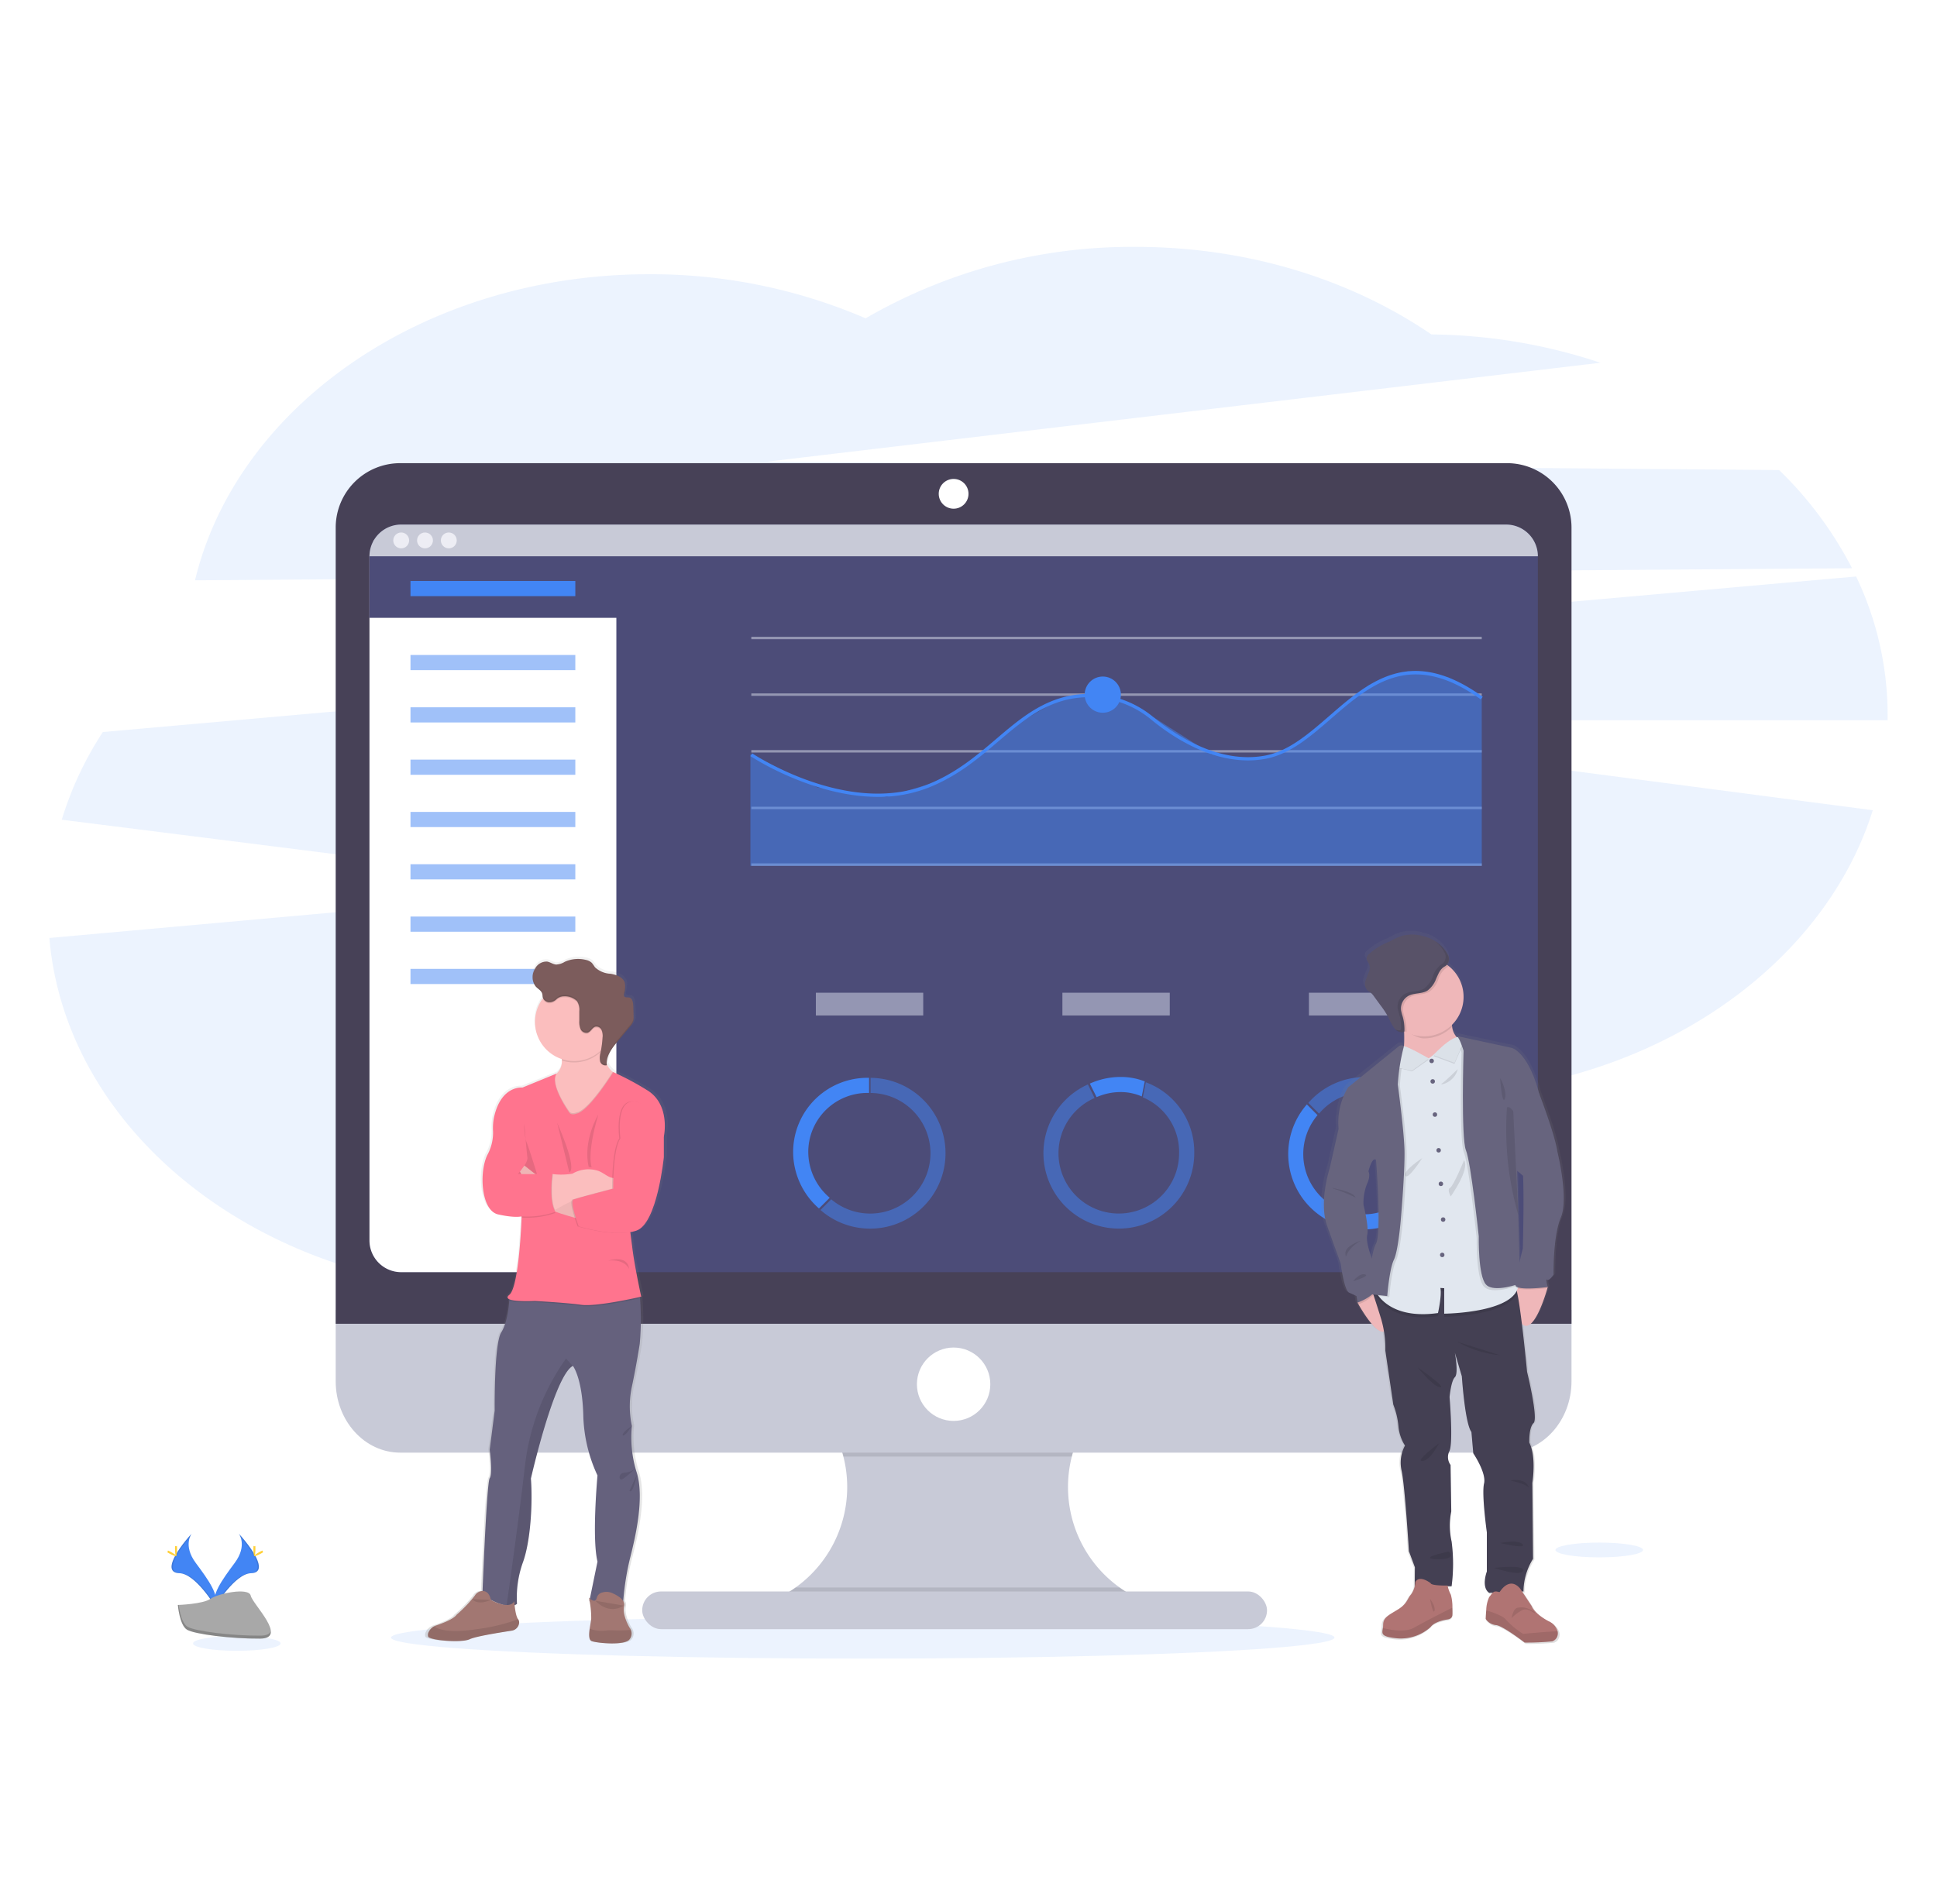 <svg xmlns="http://www.w3.org/2000/svg" xmlns:xlink="http://www.w3.org/1999/xlink" viewBox="0 0 353 347">
  <defs>
    <style>
      .cls-1 {
        clip-path: url(#clip-Artboard_3);
      }

      .cls-10, .cls-2, .cls-9 {
        fill: #4285f4;
      }

      .cls-19, .cls-2, .cls-4 {
        opacity: 0.1;
      }

      .cls-3 {
        fill: #c8cad7;
      }

      .cls-5 {
        fill: #474157;
      }

      .cls-6 {
        fill: #4c4c78;
      }

      .cls-7 {
        fill: #fff;
      }

      .cls-8 {
        fill: #ededf4;
      }

      .cls-10, .cls-11, .cls-20 {
        opacity: 0.5;
      }

      .cls-11, .cls-21 {
        fill: #dce0ed;
      }

      .cls-12 {
        fill: url(#linear-gradient);
      }

      .cls-13 {
        fill: #65617d;
      }

      .cls-14 {
        fill: #a27772;
      }

      .cls-15 {
        fill: #fbbebe;
      }

      .cls-16 {
        fill: #ff748e;
      }

      .cls-17 {
        opacity: 0.05;
      }

      .cls-18 {
        fill: #7c5c5c;
      }

      .cls-22 {
        fill: #ffd037;
      }

      .cls-23 {
        fill: #a8a8a8;
      }

      .cls-24 {
        opacity: 0.2;
      }

      .cls-25 {
        fill: url(#linear-gradient-2);
      }

      .cls-26 {
        fill: url(#linear-gradient-3);
      }

      .cls-27 {
        fill: #efb7b9;
      }

      .cls-28 {
        fill: #444053;
      }

      .cls-29 {
        fill: #b07473;
      }

      .cls-30 {
        fill: #e1e7ef;
      }

      .cls-31 {
        fill: #67647e;
      }

      .cls-32 {
        fill: #585268;
      }

      .cls-33 {
        opacity: 0.03;
      }
    </style>
    <linearGradient id="linear-gradient" x1="0.5" y1="1" x2="0.5" gradientUnits="objectBoundingBox">
      <stop offset="0" stop-color="gray" stop-opacity="0.251"/>
      <stop offset="0.54" stop-color="gray" stop-opacity="0.122"/>
      <stop offset="1" stop-color="gray" stop-opacity="0.102"/>
    </linearGradient>
    <linearGradient id="linear-gradient-2" x1="0.5" y1="1.228" x2="0.5" y2="0.201" xlink:href="#linear-gradient"/>
    <linearGradient id="linear-gradient-3" x1="0.5" y1="1" x2="0.5" y2="0" xlink:href="#linear-gradient"/>
    <clipPath id="clip-Artboard_3">
      <rect width="353" height="347"/>
    </clipPath>
  </defs>
  <g id="Artboard_3" data-name="Artboard – 3" class="cls-1">
    <rect class="cls-7" width="353" height="347"/>
    <g id="Group_164" data-name="Group 164" transform="translate(-857 -3158)">
      <g id="undraw_dashboard_nklg" transform="translate(866 3203)">
        <path id="Path_578" data-name="Path 578" class="cls-2" d="M426.5,74.584a68.545,68.545,0,0,0-13.29-17.9L228.853,55.148,380.641,37.126a100.024,100.024,0,0,0-30.8-5.164C335.232,21.986,316.451,16,295.966,16a96.823,96.823,0,0,0-49.233,13.024,98.87,98.87,0,0,0-39.462-8.037c-40.962,0-75.093,23.984-82.751,55.791Z" transform="translate(-97.981 -16)"/>
        <path id="Path_579" data-name="Path 579" class="cls-2" d="M370,243.845a58.4,58.4,0,0,0-5.745-25.175L44.742,247.024a62.12,62.12,0,0,0-7.486,15.982L136.2,275.475,35,284.564C38.045,320.572,74.557,349,119.159,349c22.451,0,42.85-7.2,57.967-18.953,15.164,11.971,35.759,19.332,58.453,19.332,33.669,0,62.731-16.207,76.264-39.64,27.15-7.287,48.24-25.579,55.459-48.462L242.175,244.874H370Z" transform="translate(-35 -158.586)"/>
        <ellipse id="Ellipse_82" data-name="Ellipse 82" class="cls-2" cx="85.968" cy="3.836" rx="85.968" ry="3.836" transform="translate(62.257 249.667)"/>
        <path id="Path_580" data-name="Path 580" class="cls-3" d="M544.4,750.618v2.318H475.84v-1.883a22.531,22.531,0,0,0,1.551-41.614h66.541a22.531,22.531,0,0,0,.465,41.178Z" transform="translate(-345.148 -503.863)"/>
        <path id="Path_581" data-name="Path 581" class="cls-4" d="M547.618,709.44a22.564,22.564,0,0,0-12.451,14.939H493.531A22.569,22.569,0,0,0,481.08,709.44Z" transform="translate(-348.835 -503.863)"/>
        <path id="Path_582" data-name="Path 582" class="cls-3" d="M211,669.6v13.015c0,7.186,5.259,13.012,11.749,13.012H424.466c6.49,0,11.749-5.826,11.749-13.012V669.6Z" transform="translate(-158.823 -475.834)"/>
        <path id="Path_583" data-name="Path 583" class="cls-4" d="M544.4,842.691v2.318H475.84v-1.883a22.533,22.533,0,0,0,5.286-2.816h59.067A22.637,22.637,0,0,0,544.4,842.691Z" transform="translate(-345.148 -595.935)"/>
        <rect id="Rectangle_110" data-name="Rectangle 110" class="cls-3" width="113.867" height="6.869" rx="3.434" transform="translate(108.036 245.098)"/>
        <path id="Path_584" data-name="Path 584" class="cls-5" d="M436.215,160.731A11.746,11.746,0,0,0,424.466,149H222.758A11.746,11.746,0,0,0,211,160.731V305.869H436.215Z" transform="translate(-158.823 -109.571)"/>
        <path id="Path_585" data-name="Path 585" class="cls-6" d="M444.69,192.524V317.236a5.781,5.781,0,0,1-5.784,5.784H237.544a5.781,5.781,0,0,1-5.784-5.784V192.524a5.784,5.784,0,0,1,5.784-5.784H438.891a5.784,5.784,0,0,1,5.8,5.784Z" transform="translate(-173.428 -136.122)"/>
        <circle id="Ellipse_83" data-name="Ellipse 83" class="cls-7" cx="2.713" cy="2.713" r="2.713" transform="translate(162.075 42.302)"/>
        <circle id="Ellipse_84" data-name="Ellipse 84" class="cls-7" cx="6.688" cy="6.688" r="6.688" transform="translate(158.099 200.635)"/>
        <path id="Path_586" data-name="Path 586" class="cls-7" d="M276.754,196.5V329.886h-39.21a5.781,5.781,0,0,1-5.784-5.784V199.39l.21-.786.563-2.1Z" transform="translate(-173.428 -142.989)"/>
        <path id="Path_587" data-name="Path 587" class="cls-6" d="M246.785,187.65v12.007H196.76V188.436l.21-.786Z" transform="translate(-138.428 -132.034)"/>
        <path id="Path_588" data-name="Path 588" class="cls-3" d="M444.69,192.531H231.76a5.781,5.781,0,0,1,5.784-5.781H438.891a5.781,5.781,0,0,1,5.8,5.781Z" transform="translate(-173.428 -136.129)"/>
        <circle id="Ellipse_85" data-name="Ellipse 85" class="cls-8" cx="1.447" cy="1.447" r="1.447" transform="translate(62.669 52.064)"/>
        <circle id="Ellipse_86" data-name="Ellipse 86" class="cls-8" cx="1.447" cy="1.447" r="1.447" transform="translate(67.006 52.064)"/>
        <circle id="Ellipse_87" data-name="Ellipse 87" class="cls-8" cx="1.447" cy="1.447" r="1.447" transform="translate(71.343 52.064)"/>
        <rect id="Rectangle_111" data-name="Rectangle 111" class="cls-9" width="30.04" height="2.766" transform="translate(65.808 60.902)"/>
        <rect id="Rectangle_112" data-name="Rectangle 112" class="cls-10" width="30.04" height="2.766" transform="translate(65.808 74.391)"/>
        <rect id="Rectangle_113" data-name="Rectangle 113" class="cls-10" width="30.04" height="2.766" transform="translate(65.808 83.928)"/>
        <rect id="Rectangle_114" data-name="Rectangle 114" class="cls-10" width="30.04" height="2.766" transform="translate(65.808 93.465)"/>
        <rect id="Rectangle_115" data-name="Rectangle 115" class="cls-10" width="30.04" height="2.766" transform="translate(65.808 102.999)"/>
        <rect id="Rectangle_116" data-name="Rectangle 116" class="cls-10" width="30.04" height="2.766" transform="translate(65.808 112.536)"/>
        <rect id="Rectangle_117" data-name="Rectangle 117" class="cls-10" width="30.04" height="2.766" transform="translate(65.808 122.073)"/>
        <rect id="Rectangle_118" data-name="Rectangle 118" class="cls-10" width="30.04" height="2.766" transform="translate(65.808 131.608)"/>
        <rect id="Rectangle_119" data-name="Rectangle 119" class="cls-11" width="133.114" height="0.445" transform="translate(127.92 71.073)"/>
        <rect id="Rectangle_120" data-name="Rectangle 120" class="cls-11" width="133.114" height="0.445" transform="translate(127.92 81.399)"/>
        <rect id="Rectangle_121" data-name="Rectangle 121" class="cls-11" width="133.114" height="0.445" transform="translate(127.92 91.728)"/>
        <rect id="Rectangle_122" data-name="Rectangle 122" class="cls-11" width="133.114" height="0.445" transform="translate(127.92 102.053)"/>
        <rect id="Rectangle_123" data-name="Rectangle 123" class="cls-11" width="133.114" height="0.445" transform="translate(127.92 112.379)"/>
        <path id="Path_589" data-name="Path 589" class="cls-10" d="M564.22,296.474H430.94V276.166l12.223,6.024,12.65,1.714,11.1-3.347L480.3,270.172l6.736-3.89,4.924-.949,4.711.252,7.75,3.827,10.53,6.709,8.265,1.064,6.555-2.259,13.889-11.378,7.091-2.529,7.42,1.147,6.045,3.489Z" transform="translate(-303.183 -183.653)"/>
        <path id="Path_590" data-name="Path 590" class="cls-9" d="M489.171,299.706c-12,0-23.094-7.34-23.231-7.435l.329-.492c.172.116,17.242,11.411,31.748,5.751,5.295-2.06,9.054-5.271,12.706-8.372,3.8-3.24,7.4-6.3,12.291-7.631a18.388,18.388,0,0,1,16.418,3.688c3.984,3.276,11.924,8.538,20.31,6.964,4.275-.8,7.88-3.925,11.7-7.231,7.3-6.344,14.882-12.893,27.953-3.489l-.347.48c-12.7-9.128-20.088-2.73-27.227,3.457-3.878,3.362-7.542,6.522-11.974,7.367-8.627,1.616-16.732-3.747-20.8-7.088a17.8,17.8,0,0,0-15.884-3.572c-4.77,1.293-8.3,4.311-12.063,7.506-3.679,3.134-7.486,6.377-12.866,8.476A24.869,24.869,0,0,1,489.171,299.706Z" transform="translate(-338.183 -199.449)"/>
        <circle id="Ellipse_88" data-name="Ellipse 88" class="cls-9" cx="3.3" cy="3.3" r="3.3" transform="translate(188.673 78.322)"/>
        <path id="Path_591" data-name="Path 591" class="cls-12" d="M306.752,476.352a52.371,52.371,0,0,0-6.226-3.243l-.092-.065a3.753,3.753,0,0,1-1.138-1.438v-.267a6.813,6.813,0,0,1,1.977-3.715q1.186-1.4,2.372-2.79a2.724,2.724,0,0,0,.611-.99,2.226,2.226,0,0,0,.065-.593v-.243c0-.694-.033-1.387-.056-2.075-.024-.608-.178-1.37-.786-1.482-.314-.065-.729.047-.889-.222a.5.5,0,0,1-.042-.359v.027a.171.171,0,0,1,0-.033,8.2,8.2,0,0,0,.225-1.426,2.045,2.045,0,0,0-.1-.72c-.353-1.005-1.559-1.417-2.627-1.607a4.617,4.617,0,0,1-2.935-1.186,9.7,9.7,0,0,0-.593-.8,2.336,2.336,0,0,0-1.094-.54,6.143,6.143,0,0,0-3.967.347,3.572,3.572,0,0,1-1.6.507c-.566-.033-1.091-.445-1.672-.543a2.388,2.388,0,0,0-2.3,1.346,3.262,3.262,0,0,0-.424,1.586v.092h0a2.33,2.33,0,0,0,.611,1.619c.4.421,1,.709,1.186,1.26.068.225.053.468.113.694a.319.319,0,0,0,.027.086l-.033.039a7.047,7.047,0,0,0-1.482,4.334,7.192,7.192,0,0,0,5.04,6.819v.214a3.065,3.065,0,0,1-.978,2.386l-6.4,2.567s-3.854-.457-5.241,5.173a9.536,9.536,0,0,0-.237,2.855,8.383,8.383,0,0,1-1.055,4.278c-1.58,3.1-1.221,10.2,2.01,10.9,3.051.664,4.245.388,4.37.356v.124c-.05,1.334-.534,12.825-2.292,14.23-.489.382-.4.643,0,.818v.208c-.053.842-.326,4.041-1.5,5.864-1.352,2.1-1.2,14.257-1.2,14.257l-.931,7.171s.572,4.429,0,5.2c-.513.691-1.186,17.079-1.34,20.631h-.059a1.729,1.729,0,0,0-1.382.842,24.448,24.448,0,0,1-3.4,3.489c-.572.815-2.695,1.6-3.815,1.963a2.454,2.454,0,0,0-.433.187,2.277,2.277,0,0,0-.964,1.014,1.085,1.085,0,0,0-.1.845c.3.7,6.246,1.186,7.752.492,1.186-.551,5.882-1.281,7.832-1.565a1.607,1.607,0,0,0,1.393-1.393.92.92,0,0,0-.178-.7h0a6.3,6.3,0,0,1-.652-2.549,1.737,1.737,0,0,0,.439-.261,18.7,18.7,0,0,1,1.076-7.524c1.435-3.795,1.868-10.827,1.509-15.4,0,0,4.379-18.846,7.827-20.6h0c.053.065,1.725,2.212,1.939,8.858a26.863,26.863,0,0,0,2.653,11.18s-1.076,11.461,0,15.751l-1.414,6.756a2.218,2.218,0,0,1-.169-.154s.041.19.1.489l-.03.142.059.015a13.071,13.071,0,0,1,.3,3.184c-.056.495-.193,1.168-.3,1.832-.148,1.041-.19,2.052.359,2.271.889.362,6.175.857,7.073-.3a1.663,1.663,0,0,0,.261-1.737,1.782,1.782,0,0,0-.261-.442s-1.4-2.292-1.005-3.907a1.186,1.186,0,0,0-.169-.925,47.751,47.751,0,0,1,1.23-7.586c.889-3.383,2.793-10.8,1.4-15.68h0c-.053-.19-.113-.38-.178-.563a21.049,21.049,0,0,1-.791-8.227,16.722,16.722,0,0,1,0-7.171c.854-3.934,1.456-7.788,1.456-7.788a49.4,49.4,0,0,0,.059-8.393l-.027-.2.225-.05s-1.218-5.413-1.651-8.858c-.1-.815-.234-1.844-.379-2.944a7.777,7.777,0,0,0,1.171-.3c3.878-1.337,5.1-13.433,5.1-13.433v-3.836S311.276,478.964,306.752,476.352Zm-28.884,93.385-.19-.1h0Z" transform="translate(-197.471 -323.026)"/>
        <path id="Path_592" data-name="Path 592" class="cls-13" d="M329.21,687.037c1.681,4.835-.3,12.683-1.186,16.187a49.122,49.122,0,0,0-1.186,7.708,16.306,16.306,0,0,1-6.166-.142l1.482-7.216c-1.049-4.275,0-15.7,0-15.7a27.434,27.434,0,0,1-2.591-11.144c-.207-6.62-1.838-8.76-1.891-8.829h0c-3.389,1.761-7.652,20.536-7.652,20.536.35,4.554-.071,11.562-1.482,15.348a18.988,18.988,0,0,0-1.052,7.5,2.313,2.313,0,0,1-1.906.365,13.061,13.061,0,0,1-4.4-2.049s.771-20.456,1.331-21.232,0-5.185,0-5.185l.91-7.148s-.139-12.122,1.186-14.23c1.15-1.817,1.414-5.007,1.467-5.843v-.208l2.028-2.428s19.623-1.482,21.093,0a4.14,4.14,0,0,1,.717,2.217,50.423,50.423,0,0,1-.059,8.363s-.593,3.854-1.429,7.776a17.019,17.019,0,0,0,0,7.148,21.347,21.347,0,0,0,.786,8.206Z" transform="translate(-222.268 -463.921)"/>
        <path id="Path_593" data-name="Path 593" class="cls-14" d="M374.051,851.666c-.875,1.156-6.024.667-6.9.3-.537-.222-.5-1.227-.35-2.265.092-.661.225-1.334.279-1.823a16.7,16.7,0,0,0-.418-3.821s1.156,1.227,1.435,0a1.334,1.334,0,0,1,1-.949,2.62,2.62,0,0,1,1.82.113c.91.394,2.428,1.236,2.155,2.372-.385,1.61.981,3.893.981,3.893a1.754,1.754,0,0,1,.255.442A1.681,1.681,0,0,1,374.051,851.666Z" transform="translate(-268.336 -597.821)"/>
        <path id="Path_594" data-name="Path 594" class="cls-4" d="M374.157,867.579c-.875,1.156-6.024.667-6.9.3-.537-.222-.5-1.227-.35-2.265a5.94,5.94,0,0,0,3.059.329,8.542,8.542,0,0,1,1.1-.036,25.217,25.217,0,0,0,3.344-.065A1.681,1.681,0,0,1,374.157,867.579Z" transform="translate(-268.442 -613.734)"/>
        <path id="Path_595" data-name="Path 595" class="cls-4" d="M320.461,721.4c.35,4.554-.071,11.562-1.482,15.348a18.989,18.989,0,0,0-1.052,7.5,2.313,2.313,0,0,1-1.906.365c.424-2.965,2.223-15.692,3.38-25.751a42.106,42.106,0,0,1,7.462-19.341l1.227,1.349C324.724,702.627,320.461,721.4,320.461,721.4Z" transform="translate(-232.709 -496.883)"/>
        <path id="Path_596" data-name="Path 596" class="cls-15" d="M350.608,504.948l-.857,4.2-4.189,7.044-5.167-2.209s-7.026-7.358-2.612-8.408a3.892,3.892,0,0,0,1.467-.652,3.041,3.041,0,0,0,1.144-2.535,7.793,7.793,0,0,0-.717-3.015l9.039-2.837a14.385,14.385,0,0,0-.649,3.661c-.068,2.461.845,3.676,1.595,4.254A2.685,2.685,0,0,0,350.608,504.948Z" transform="translate(-246.995 -354.079)"/>
        <path id="Path_597" data-name="Path 597" class="cls-4" d="M356.669,496.54a14.388,14.388,0,0,0-.649,3.661,7.145,7.145,0,0,1-7.672,2.191,7.794,7.794,0,0,0-.717-3.015Z" transform="translate(-254.948 -354.079)"/>
        <path id="Path_598" data-name="Path 598" class="cls-15" d="M347.685,475.678a7.13,7.13,0,1,1-2.088-5.059A7.148,7.148,0,0,1,347.685,475.678Z" transform="translate(-244.929 -334.373)"/>
        <path id="Path_599" data-name="Path 599" class="cls-4" d="M350.608,523.732l-.857,4.2-4.189,7.044-5.167-2.209s-7.026-7.358-2.612-8.408a3.9,3.9,0,0,0,1.467-.652c-.8,2.191,2.493,6.747,2.493,6.747.382.563,1.263.21,1.263.21,2.117-.32,6.021-6.415,6.656-7.429A2.688,2.688,0,0,0,350.608,523.732Z" transform="translate(-246.995 -372.864)"/>
        <path id="Path_600" data-name="Path 600" class="cls-4" d="M341.557,655.592c-1.245.3-8.129,1.805-10.738,1.426-2.873-.421-8.461-.7-8.461-.7s-3.558.19-4.649-.3v-.207l2.028-2.428s19.623-1.482,21.093,0A3.919,3.919,0,0,1,341.557,655.592Z" transform="translate(-233.898 -463.963)"/>
        <path id="Path_601" data-name="Path 601" class="cls-16" d="M317.073,530.8s-3.7-5.12-2.3-7.115l-6.246,2.561s-3.759-.457-5.114,5.153a9.781,9.781,0,0,0-.234,2.849,8.476,8.476,0,0,1-1.029,4.26c-1.542,3.083-1.186,10.163,1.963,10.862s4.275.35,4.275.35-.421,12.825-2.241,14.3,4.646,1.121,4.646,1.121,5.585.3,8.458.7,10.93-1.482,10.93-1.482-1.186-5.4-1.613-8.828-1.4-10.744-1.4-10.744l7.148-9.682s1.26-5.852-3.154-8.443a50.636,50.636,0,0,0-6.078-3.231s-4.447,7.225-6.747,7.575C318.333,531.011,317.455,531.366,317.073,530.8Z" transform="translate(-222.324 -372.997)"/>
        <path id="Path_602" data-name="Path 602" class="cls-4" d="M324.119,555.16a10.5,10.5,0,0,0,.353,3.223c.421.91,1.96,5.956,1.96,5.956h-3.5s1.891-2.031,1.752-3.012S324.119,555.16,324.119,555.16Z" transform="translate(-237.57 -395.321)"/>
        <path id="Path_603" data-name="Path 603" class="cls-15" d="M335.428,590.692s-7.738-1.891-8.458-3.5-2.71-5.221-2.71-5.221l.815-1.1,3.765,2.965s4.485,3.558,6.587,3.925S335.428,590.692,335.428,590.692Z" transform="translate(-238.506 -413.409)"/>
        <path id="Path_604" data-name="Path 604" class="cls-17" d="M335.428,590.692s-7.738-1.891-8.458-3.5-2.71-5.221-2.71-5.221l.815-1.1,3.765,2.965s4.485,3.558,6.587,3.925S335.428,590.692,335.428,590.692Z" transform="translate(-238.506 -413.409)"/>
        <path id="Path_605" data-name="Path 605" class="cls-15" d="M351.321,583.185v4.2h-.676a19.636,19.636,0,0,0-9.528,2.466l-1.263.7-.341.19-2.173-4.892,2.034-1.823h.1a12.255,12.255,0,0,0,3.558-.08,5.774,5.774,0,0,1,4.488-.575c1.257.32,2.327,1.728,3.557,1.29Z" transform="translate(-247.708 -415.006)"/>
        <path id="Path_606" data-name="Path 606" class="cls-4" d="M371.1,546.207l1.4,1.577V551.6s-1.186,12.054-4.975,13.385-10.539-.771-10.539-.771-1.746-4.625-.931-4.906,7.216-1.968,7.216-1.968-.092-7.071,1.31-9.173c0,0-.91-6.587,2.241-6.727S371.1,546.207,371.1,546.207Z" transform="translate(-260.723 -385.668)"/>
        <path id="Path_607" data-name="Path 607" class="cls-16" d="M371.788,546.207l1.4,1.577V551.6s-1.186,12.054-4.978,13.385-10.536-.771-10.536-.771-1.746-4.625-.931-4.906,7.213-1.968,7.213-1.968-.089-7.071,1.313-9.173c0,0-.913-6.587,2.241-6.727S371.788,546.207,371.788,546.207Z" transform="translate(-261.208 -385.668)"/>
        <path id="Path_608" data-name="Path 608" class="cls-4" d="M349.2,478.688a2.761,2.761,0,0,0-.16-1.364,1.046,1.046,0,0,0-1.109-.64c-.593.139-.86.919-1.447,1.106a1.148,1.148,0,0,1-1.275-.655,3.349,3.349,0,0,1-.243-1.524v-1.758a2.9,2.9,0,0,0-.415-1.826,3.241,3.241,0,0,0-2.4-.869,2.037,2.037,0,0,0-1.373.551,1.778,1.778,0,0,1-1.444.516,1.248,1.248,0,0,1-1.005-.872.07.07,0,0,1,0-.024,7.148,7.148,0,1,1,10.631,9.487A19.818,19.818,0,0,0,349.2,478.688Z" transform="translate(-248.402 -334.347)"/>
        <path id="Path_609" data-name="Path 609" class="cls-18" d="M334.927,461.693a1.257,1.257,0,0,1-1.008-.872c-.056-.225-.042-.468-.11-.691-.163-.551-.75-.839-1.144-1.257a2.818,2.818,0,0,1-.181-3.223,2.328,2.328,0,0,1,2.244-1.34c.566.1,1.055.5,1.63.539a3.308,3.308,0,0,0,1.562-.5,5.881,5.881,0,0,1,3.872-.344,2.239,2.239,0,0,1,1.067.537,9.029,9.029,0,0,1,.569.8,4.447,4.447,0,0,0,2.864,1.186c1.041.19,2.22.593,2.561,1.6a4.208,4.208,0,0,1-.121,2.075.592.592,0,0,0,.027.43c.163.27.569.157.889.219.593.125.741.889.762,1.482q.042,1.032.056,2.075a2.67,2.67,0,0,1-.059.768,2.721,2.721,0,0,1-.593.963l-2.315,2.781c-1.026,1.233-2.114,2.668-1.909,4.26a.988.988,0,0,1-1.221-.712,3.141,3.141,0,0,1,.077-1.577,19.378,19.378,0,0,0,.365-2.736,2.769,2.769,0,0,0-.16-1.367,1.049,1.049,0,0,0-1.112-.64c-.593.139-.857.919-1.444,1.106a1.145,1.145,0,0,1-1.275-.655,3.389,3.389,0,0,1-.243-1.524V463.32a2.9,2.9,0,0,0-.415-1.826,3.237,3.237,0,0,0-2.4-.869,2.037,2.037,0,0,0-1.373.551A1.779,1.779,0,0,1,334.927,461.693Z" transform="translate(-244 -324.025)"/>
        <path id="Path_610" data-name="Path 610" class="cls-4" d="M347.15,554.57l2.2,9.012S351.075,563.574,347.15,554.57Z" transform="translate(-254.61 -394.906)"/>
        <path id="Path_611" data-name="Path 611" class="cls-4" d="M367.674,549.48s-2.876,4.708-1.752,9.573l.534.038S365.5,556.838,367.674,549.48Z" transform="translate(-267.634 -391.324)"/>
        <path id="Path_612" data-name="Path 612" class="cls-4" d="M378.59,638.716s3.528-1.168,3.786,1.542C382.376,640.257,381.709,638.4,378.59,638.716Z" transform="translate(-276.729 -453.929)"/>
        <path id="Path_613" data-name="Path 613" class="cls-4" d="M329.9,586.83s-.7,4.907.56,6.869a15.4,15.4,0,0,1-6.166.839l-.421-7.708Z" transform="translate(-238.232 -417.602)"/>
        <path id="Path_614" data-name="Path 614" class="cls-4" d="M339.854,592.645l-.341.19-2.173-4.892,2.034-1.823h.1C339.445,586.357,338.879,590.57,339.854,592.645Z" transform="translate(-247.708 -417.102)"/>
        <path id="Path_615" data-name="Path 615" class="cls-16" d="M325.078,586.12s-.7,4.906.56,6.869a15.4,15.4,0,0,1-6.166.839l-2.452-7.708Z" transform="translate(-233.412 -417.102)"/>
        <path id="Path_616" data-name="Path 616" class="cls-14" d="M284.324,848.319a1.583,1.583,0,0,1-1.361,1.387c-1.9.3-6.487,1.008-7.643,1.559-1.482.7-7.287.211-7.569-.489a1.112,1.112,0,0,1,.1-.845,2.309,2.309,0,0,1,1.361-1.186c1.1-.368,3.166-1.141,3.724-1.954a23.836,23.836,0,0,0,3.314-3.478,1.678,1.678,0,0,1,1.349-.839c.614-.03,1.3.282,1.577,1.625,0,0,3.362,1.918,4.272.237,0,0,.139,2.582.7,3.291h0A.928.928,0,0,1,284.324,848.319Z" transform="translate(-198.721 -597.457)"/>
        <path id="Path_617" data-name="Path 617" class="cls-4" d="M284.324,860.53a1.583,1.583,0,0,1-1.361,1.387c-1.9.3-6.487,1.008-7.643,1.559-1.482.7-7.287.211-7.569-.489a1.112,1.112,0,0,1,.1-.845,2.245,2.245,0,0,1,.94-1.008c.949.628,3.054,1.245,7.684.522a33.982,33.982,0,0,0,7.669-1.826h0A.928.928,0,0,1,284.324,860.53Z" transform="translate(-198.721 -609.668)"/>
        <g id="Group_42" data-name="Group 42" class="cls-19" transform="translate(88.066 133.117)">
          <path id="Path_618" data-name="Path 618" d="M388.2,471.815a.15.15,0,0,0,0-.036,6.4,6.4,0,0,0,.216-1.589,10.084,10.084,0,0,1-.216,1.275A.777.777,0,0,0,388.2,471.815Z" transform="translate(-371.545 -468.657)"/>
          <path id="Path_619" data-name="Path 619" d="M344.63,474.735a2.074,2.074,0,0,1,.172.8,2.4,2.4,0,0,0-.172-1.115,1.052,1.052,0,0,0-1.112-.643c-.593.139-.857.922-1.444,1.109a1.15,1.15,0,0,1-1.275-.658,3.311,3.311,0,0,1-.243-1.524v-1.755a2.9,2.9,0,0,0-.415-1.826,3.246,3.246,0,0,0-2.4-.872,2.025,2.025,0,0,0-1.37.554,1.779,1.779,0,0,1-1.444.513,1.242,1.242,0,0,1-1.008-.872c-.059-.225-.042-.465-.11-.691-.163-.551-.75-.836-1.144-1.254a2.306,2.306,0,0,1-.593-1.482,2.4,2.4,0,0,0,.593,1.8c.394.418.981.706,1.144,1.257.068.222.05.465.11.691a1.254,1.254,0,0,0,1.008.872,1.779,1.779,0,0,0,1.444-.516,2.054,2.054,0,0,1,1.367-.548,3.234,3.234,0,0,1,2.4.872,2.91,2.91,0,0,1,.415,1.826v1.755a3.319,3.319,0,0,0,.243,1.527,1.149,1.149,0,0,0,1.275.655c.593-.187.845-.966,1.444-1.109a1.059,1.059,0,0,1,1.115.637Z" transform="translate(-332.06 -465.02)"/>
          <path id="Path_620" data-name="Path 620" d="M382.4,490.2a2.756,2.756,0,0,1-.593.966q-1.162,1.387-2.315,2.778c-.972,1.171-2,2.526-1.93,4.02a6.848,6.848,0,0,1,1.93-3.7l2.315-2.781a2.743,2.743,0,0,0,.593-.964,2.667,2.667,0,0,0,.059-.771A1.917,1.917,0,0,1,382.4,490.2Z" transform="translate(-364.069 -482.419)"/>
          <path id="Path_621" data-name="Path 621" d="M373.326,515a1.658,1.658,0,0,1-.071-.377,1.88,1.88,0,0,0,.071.691.987.987,0,0,0,1.221.712c0-.1-.021-.208-.024-.3A1,1,0,0,1,373.326,515Z" transform="translate(-361.037 -499.916)"/>
        </g>
        <path id="Path_622" data-name="Path 622" class="cls-4" d="M295,847.42s.732,1.287,3.389.151" transform="translate(-217.92 -600.937)"/>
        <path id="Path_623" data-name="Path 623" class="cls-4" d="M370.65,848.46s2.292,2.695,5.176.889" transform="translate(-271.143 -601.669)"/>
        <path id="Path_624" data-name="Path 624" class="cls-4" d="M389.157,740.94s-1.619,1.011-1.672,1.589.836-.421.836-.421Z" transform="translate(-282.985 -526.024)"/>
        <path id="Path_625" data-name="Path 625" class="cls-4" d="M388.39,767.08a3.359,3.359,0,0,1-1.992.777c-1.21.054-1.109,1.631-.317,1.156A19.893,19.893,0,0,0,388.39,767.08Z" transform="translate(-281.581 -544.415)"/>
        <path id="Path_626" data-name="Path 626" class="cls-4" d="M392.978,770.49s-.777,3.812-1.408,3.077" transform="translate(-285.861 -546.814)"/>
        <g id="Group_43" data-name="Group 43" class="cls-20" transform="translate(139.683 135.957)">
          <rect id="Rectangle_124" data-name="Rectangle 124" class="cls-21" width="19.566" height="4.15"/>
          <rect id="Rectangle_125" data-name="Rectangle 125" class="cls-21" width="19.566" height="4.15" transform="translate(44.929)"/>
          <rect id="Rectangle_126" data-name="Rectangle 126" class="cls-21" width="19.566" height="4.15" transform="translate(89.857)"/>
        </g>
        <ellipse id="Ellipse_89" data-name="Ellipse 89" class="cls-2" cx="7.984" cy="1.349" rx="7.984" ry="1.349" transform="translate(274.463 236.187)"/>
        <ellipse id="Ellipse_90" data-name="Ellipse 90" class="cls-2" cx="7.984" cy="1.349" rx="7.984" ry="1.349" transform="translate(26.174 253.219)"/>
        <path id="Path_628" data-name="Path 628" class="cls-9" d="M140.81,807.19s1.631,2.132-.75,5.336-4.343,5.929-3.558,7.936c0,0,3.593-5.974,6.522-6.057S144.027,810.783,140.81,807.19Z" transform="translate(-106.287 -572.634)"/>
        <path id="Path_629" data-name="Path 629" class="cls-4" d="M141.038,807.19a2.67,2.67,0,0,1,.335.67c2.852,3.35,4.37,6.478,1.628,6.555-2.553.074-5.615,4.64-6.35,5.793a2.73,2.73,0,0,0,.086.264s3.593-5.974,6.522-6.057S144.254,810.783,141.038,807.19Z" transform="translate(-106.515 -572.634)"/>
        <path id="Path_630" data-name="Path 630" class="cls-22" d="M160.774,815.2c0,.75-.083,1.358-.187,1.358s-.187-.593-.187-1.358.1-.4.208-.4S160.774,814.448,160.774,815.2Z" transform="translate(-123.224 -577.926)"/>
        <path id="Path_631" data-name="Path 631" class="cls-22" d="M162.123,818.147c-.658.359-1.233.575-1.281.483s.442-.457,1.1-.815.4-.1.448,0S162.781,817.788,162.123,818.147Z" transform="translate(-123.533 -579.979)"/>
        <path id="Path_632" data-name="Path 632" class="cls-9" d="M113.755,807.19s-1.631,2.132.75,5.336,4.343,5.929,3.558,7.936c0,0-3.59-5.974-6.522-6.057S110.538,810.783,113.755,807.19Z" transform="translate(-87.832 -572.634)"/>
        <path id="Path_633" data-name="Path 633" class="cls-4" d="M113.739,807.19a2.67,2.67,0,0,0-.335.67c-2.852,3.35-4.37,6.478-1.628,6.555,2.553.074,5.615,4.64,6.35,5.793a2.128,2.128,0,0,1-.089.264s-3.59-5.974-6.522-6.057S110.523,810.783,113.739,807.19Z" transform="translate(-87.817 -572.634)"/>
        <path id="Path_634" data-name="Path 634" class="cls-22" d="M112.22,815.2c0,.75.086,1.358.19,1.358s.187-.593.187-1.358-.1-.4-.208-.4S112.22,814.448,112.22,815.2Z" transform="translate(-89.327 -577.926)"/>
        <path id="Path_635" data-name="Path 635" class="cls-22" d="M107.768,818.147c.658.359,1.23.575,1.281.483s-.442-.457-1.1-.815-.4-.1-.451,0S107.11,817.788,107.768,818.147Z" transform="translate(-85.913 -579.979)"/>
        <path id="Path_636" data-name="Path 636" class="cls-23" d="M114,845.208s4.554-.142,5.929-1.117,7.005-2.146,7.346-.578,6.842,7.794,1.7,7.836-11.944-.8-13.314-1.633S114,845.208,114,845.208Z" transform="translate(-90.58 -597.649)"/>
        <path id="Path_637" data-name="Path 637" class="cls-24" d="M129.036,856.63c-5.141.042-11.947-.8-13.317-1.634-1.041-.637-1.459-2.917-1.595-3.967h-.154s.3,3.67,1.66,4.506,8.173,1.675,13.314,1.633c1.482,0,2-.54,1.968-1.322C130.705,856.328,130.139,856.621,129.036,856.63Z" transform="translate(-90.559 -603.477)"/>
        <path id="Path_638" data-name="Path 638" class="cls-9" d="M494.957,540.4a10.771,10.771,0,0,1,10.993-10.714h.086V526.93h-.086A13.53,13.53,0,0,0,492.2,540.4a13.715,13.715,0,0,0,4.712,10.348l1.953-1.955A10.969,10.969,0,0,1,494.957,540.4Z" transform="translate(-356.658 -375.46)"/>
        <path id="Path_639" data-name="Path 639" class="cls-10" d="M518.131,526.94V529.7a10.99,10.99,0,1,1-7.171,19.38L509,551.03a13.744,13.744,0,1,0,9.125-24.09Z" transform="translate(-368.478 -375.467)"/>
        <path id="Path_640" data-name="Path 640" class="cls-10" d="M819.246,529.217a10.771,10.771,0,0,1,10.714,10.993v.086h2.757v-.086a13.532,13.532,0,0,0-13.471-13.75,13.708,13.708,0,0,0-10.346,4.711l1.954,1.954a10.969,10.969,0,0,1,8.393-3.907Z" transform="translate(-579.469 -375.129)"/>
        <path id="Path_641" data-name="Path 641" class="cls-9" d="M824.019,552.405h-2.757a10.99,10.99,0,1,1-19.38-7.171l-1.945-1.954a13.744,13.744,0,1,0,24.09,9.125Z" transform="translate(-570.774 -386.963)"/>
        <path id="Path_642" data-name="Path 642" class="cls-10" d="M664.728,529.66l-.548,2.745a10.762,10.762,0,0,1,6.614,10.192,10.99,10.99,0,1,1-15.4-10.065l-1.221-2.476a13.744,13.744,0,1,0,19.385,12.54A13.523,13.523,0,0,0,664.728,529.66Z" transform="translate(-464.914 -377.38)"/>
        <path id="Path_643" data-name="Path 643" class="cls-9" d="M680.222,529.147a9.6,9.6,0,0,1,3.827.795l.548-2.742a12.123,12.123,0,0,0-4.376-.809,13.686,13.686,0,0,0-5.633,1.213l1.234,2.469A10.875,10.875,0,0,1,680.222,529.147Z" transform="translate(-484.976 -375.08)"/>
      </g>
      <g id="Group_123" data-name="Group 123" transform="translate(1097.791 3327.657)">
        <g id="Group_122" data-name="Group 122" class="cls-19" transform="translate(10.018 14.811)">
          <path id="Path_92" data-name="Path 92" class="cls-25" d="M171.13,318.988l.159.035A.216.216,0,0,0,171.13,318.988Z" transform="translate(-171.13 -318.985)"/>
        </g>
        <path id="Path_2075" data-name="Path 2075" class="cls-26" d="M167.975,290.069c-.476-3.2-3.38-10.655-3.38-10.655h0c-.052-.215-.108-.444-.172-.663-2.062-7.085-4.914-7.712-4.914-7.712l-10.217-2.178a.763.763,0,0,1,.215.2l-.162.026a4,4,0,0,1-.9-1.939c-.019-.105-.037-.215-.05-.327a7.184,7.184,0,0,0-.586-10.805c-.106-.084-.215-.164-.327-.243a1.63,1.63,0,0,0,.138-1.939,6.739,6.739,0,0,0-4.356-3.246,7.378,7.378,0,0,0-4.226-.09,15.468,15.468,0,0,0-2.212,1.025,12.641,12.641,0,0,0-3.878,2.329,1.139,1.139,0,0,0-.388.935,2.525,2.525,0,0,0,.386.681,2.072,2.072,0,0,1,.019,1.7c-.2.554-.493,1.077-.633,1.637a1.708,1.708,0,0,0,.342,1.641,7.405,7.405,0,0,0,.646.452,3.291,3.291,0,0,1,.61.683l1.211,1.635a16.712,16.712,0,0,1,1.508,2.3,10.978,10.978,0,0,0,.937,1.758,2.759,2.759,0,0,0,.4.431c-.039-.015-.08-.028-.119-.045a1.833,1.833,0,0,0,1.353.519h.06a.369.369,0,0,0,.248-.1v.216c.022.786.019,1.622-.037,2.406l-.095-.047a.821.821,0,0,0-.881.093l-9.412,7.54a12.405,12.405,0,0,0-1.76,7.626l-1.648,7.242s-2.062,6.146-.476,10.534,2.505,6.893,2.505,6.893.633,4.985,1.585,5.386,1.364.629,1.364.629l.19,1.191h0s.062.114.174.312c.694,1.2,3.259,5.457,4.752,5a19.352,19.352,0,0,1,.243,3.492l1.473,9.909a14.612,14.612,0,0,1,.967,4.106,7.8,7.8,0,0,0,1.2,3.419,6.536,6.536,0,0,0-.633,4.608c.6,2.635,1.364,14.8,1.364,14.8l1.109,2.947-.032,3.447a3.3,3.3,0,0,1-.681,1.529c-.715.776-.668,1.672-2.37,2.729s-2.8,1.456-2.8,2.867a3.728,3.728,0,0,1-.052.582c-.159,1.032-.467,1.588,2.693,1.889a8.321,8.321,0,0,0,6.183-2.07s.545-.989,3.115-1.387c0,0,.877-.047.926-.825.017-.267.013-.78-.011-1.344a8.294,8.294,0,0,0-.28-2.393,5.234,5.234,0,0,1-.575-1.551h.715a31.012,31.012,0,0,0,0-8.216,13.178,13.178,0,0,1-.062-5.517l-.127-8.526a2.329,2.329,0,0,1-.194-2.57c.7-1.659,0-9.875,0-9.875s.256-2.947.984-3.636.037-4.319,0-4.509l1.292,4.351s.571,8.653,1.777,10.222l.349,3.916s2.473,3.606,2,5.551.508,8.966.508,8.966v7.18s-1.112,2.884.444,3.918l.67-.026c-.228.215-.392.515-.646.78a5.943,5.943,0,0,0-.56,2.469c-.08.847-.106,1.575-.106,1.575a2.6,2.6,0,0,0,1.9,1.129c1.237.071,5.327,3.2,5.327,3.2a49.4,49.4,0,0,0,5.09-.215l.062-.015a1.38,1.38,0,0,0,.788-.646,1.645,1.645,0,0,0,.192-1.185,2.971,2.971,0,0,0-1.708-1.872c-2.712-1.432-3.115-2.772-3.115-2.772l-1.777-2.663h.254a11.379,11.379,0,0,1,1.775-5.989l-.125-13.95s.791-4.8-.571-7.4c0,0-.112-2.76.8-3.606s-1.213-9.405-1.213-9.405-.431-4.593-.956-8.785h0c2.139,2.029,4.36-5.28,4.739-6.579h.056s-.011-.034-.026-.095a.09.09,0,0,1,.026-.093h0c0-.011-.474-1.691-.127-1.349s1.206-.939,1.206-.939-.127-6.992,1.364-10.517S167.975,290.069,167.975,290.069Zm-6.374,4.448.011-.019c.215,4.27-.043,13.38-.043,13.38s-.293,1.168-.607,2.542l-.226-8.655h0l-.215-8.151Zm-27.3-2.943s1.077,13.481,0,15.424a10.056,10.056,0,0,0-.778,2.665c-.355-.935-1.109-3.13-.84-4.293.349-1.508-.7-5.457-.7-5.549a9.329,9.329,0,0,1,.666-3.811c.76-1.616.254-2.3.254-2.3S133.54,291.073,134.3,291.575Z" transform="translate(-124.628 -250.229)"/>
        <path id="Path_2076" data-name="Path 2076" class="cls-27" d="M160.966,558.723c-.937,4.128-4.672-2.115-5.523-3.613l-.172-.31.4-1.9,2.141-.872a5.91,5.91,0,0,1,.956.625A5.754,5.754,0,0,1,160.966,558.723Z" transform="translate(-148.669 -487.017)"/>
        <path id="Path_2077" data-name="Path 2077" class="cls-27" d="M293.794,547.888l-.024.092a.561.561,0,0,1-.03.1c-.366,1.292-2.544,8.544-4.647,6.529-2.3-2.21-1.183-7.285-1.183-7.285h.022l4.84-.5.959.987h0Z" transform="translate(-252.523 -482.936)"/>
        <path id="Path_2078" data-name="Path 2078" class="cls-28" d="M195.424,585.687l.123,13.847a11.416,11.416,0,0,0-1.743,5.946l-6.247.248c-1.525-1.025-.431-3.888-.431-3.888v-7.128s-.976-6.967-.511-8.905-1.96-5.508-1.96-5.508l-.34-3.888c-1.185-1.555-1.745-10.146-1.745-10.146l-1.273-4.308c.032.187.694,3.808,0,4.474s-.965,3.61-.965,3.61.685,8.154,0,9.8a2.425,2.425,0,0,0,.185,2.585l.127,8.464a13.24,13.24,0,0,0,.06,5.478,31.146,31.146,0,0,1,0,8.154h-6.721l.03-3.447-1.088-2.925s-.747-12.074-1.338-14.687a6.558,6.558,0,0,1,.62-4.576,7.786,7.786,0,0,1-1.18-3.393,14.6,14.6,0,0,0-.95-4.076l-1.448-9.834a19.076,19.076,0,0,0-.715-5.6c-.842-2.8-2.085-6.473-2.085-6.473l1.4.125,7.092.631s17.234-1.159,18.011-.2a3.215,3.215,0,0,1,.327,1c.773,3.479,1.8,14.371,1.8,14.371s2.085,8.5,1.189,9.336-.784,3.578-.784,3.578C196.2,580.927,195.424,585.687,195.424,585.687Z" transform="translate(-156.954 -485.04)"/>
        <path id="Path_2079" data-name="Path 2079" class="cls-29" d="M189.081,805.293c-.05.771-.911.819-.911.819-2.52.4-3.055,1.379-3.055,1.379a8.149,8.149,0,0,1-6.064,2.064c-3.1-.3-2.8-.862-2.641-1.874a3.666,3.666,0,0,0,.05-.577c0-1.4,1.077-1.8,2.755-2.848s1.633-1.939,2.333-2.708a4.275,4.275,0,0,0,.771-2.262c.793-1.379,2.8.215,2.8.215.093.489,3.081.431,3.081.431a6.642,6.642,0,0,0,.6,1.68,8.318,8.318,0,0,1,.276,2.37C189.094,804.52,189.1,805.03,189.081,805.293Z" transform="translate(-165.184 -680.568)"/>
        <path id="Path_2080" data-name="Path 2080" class="cls-4" d="M189.081,824.34c-.05.771-.911.819-.911.819-2.52.4-3.055,1.379-3.055,1.379a8.149,8.149,0,0,1-6.064,2.064c-3.1-.3-2.8-.862-2.641-1.874,1.385.345,4.035.823,5.581-.017,2.154-1.167,3.69-1.984,3.69-1.984L189.07,823C189.094,823.567,189.1,824.077,189.081,824.34Z" transform="translate(-165.184 -699.615)"/>
        <path id="Path_2081" data-name="Path 2081" class="cls-29" d="M276.657,812.574a1.353,1.353,0,0,1-.775.646.318.318,0,0,1-.06.015,47.614,47.614,0,0,1-5,.215s-4.022-3.115-5.228-3.186a2.578,2.578,0,0,1-1.868-1.12s.024-.724.1-1.564a5.967,5.967,0,0,1,.551-2.451c.539-.56.646-1.329,1.868-.84,0,0,1.723-3.039,3.757-.691l2.1,3.19s.4,1.329,3.059,2.753a2.92,2.92,0,0,1,1.674,1.857A1.642,1.642,0,0,1,276.657,812.574Z" transform="translate(-233.764 -683.693)"/>
        <path id="Path_2082" data-name="Path 2082" class="cls-4" d="M276.657,830.323c-.237.2-.5.416-.775.646a.321.321,0,0,1-.06.015,47.614,47.614,0,0,1-5,.215s-4.022-3.115-5.228-3.186a2.578,2.578,0,0,1-1.868-1.12s.024-.724.1-1.564c1.234.37,3.108,1.023,3.61,1.723a15.05,15.05,0,0,0,3.106,2.566s4.358-.418,6.295-.476A1.644,1.644,0,0,1,276.657,830.323Z" transform="translate(-233.764 -701.443)"/>
        <path id="Path_2083" data-name="Path 2083" class="cls-27" d="M202.655,317.775l-5.743,6.068s-6.956-.513-5.741-2.568c.618-1.045.715-3.231.661-5.14-.052-1.837-.241-3.4-.241-3.4s9.756-4.856,9.009-.327a7.512,7.512,0,0,0-.028,2.585A3.4,3.4,0,0,0,202.655,317.775Z" transform="translate(-176.725 -297.498)"/>
        <path id="Path_2084" data-name="Path 2084" class="cls-4" d="M202.639,312.407a7.513,7.513,0,0,0-.028,2.585,7.161,7.161,0,0,1-5.105,2.13c-1.327,0-2.747-1.077-3.813-1.713-.052-1.838-.063-2.676-.063-2.676S203.386,307.879,202.639,312.407Z" transform="translate(-178.766 -297.498)"/>
        <path id="Path_2085" data-name="Path 2085" class="cls-27" d="M192.62,280.039a7.191,7.191,0,1,1-2.706-5.618A7.191,7.191,0,0,1,192.62,280.039Z" transform="translate(-166.689 -267.978)"/>
        <path id="Path_2086" data-name="Path 2086" class="cls-4" d="M196.593,551.449c-1.79,4.261-13.306,4.349-13.306,4.349v-4.644l-.7-.045c.3,1.329-.431,4.573-.431,4.573-9.1,1.292-11.318-3.9-11.318-3.9l.314-1.775,7.092.631s17.233-1.159,18.011-.2A3.214,3.214,0,0,1,196.593,551.449Z" transform="translate(-160.885 -485.432)"/>
        <path id="Path_2087" data-name="Path 2087" class="cls-30" d="M183.287,390.766V386.12l-.7-.043c.3,1.329-.431,4.573-.431,4.573-6.848.965-9.8-1.723-10.842-3.124a4.232,4.232,0,0,1-.476-.775l2.777-15.637.646-23.013,1-4.037.233-1.939V342.1l.024.011.707.3,4.239,1.831,4.84-3.634.071-.054.239-.181.4.321.989.793,3.175,20.495s5.506,15.782,6.527,22.152c.041.254.075.491.1.713C197.479,390.659,183.287,390.766,183.287,390.766Z" transform="translate(-160.885 -320.96)"/>
        <circle id="Ellipse_294" data-name="Ellipse 294" class="cls-31" cx="0.409" cy="0.409" r="0.409" transform="translate(19.705 23.324)"/>
        <circle id="Ellipse_295" data-name="Ellipse 295" class="cls-31" cx="0.409" cy="0.409" r="0.409" transform="translate(19.895 27.057)"/>
        <circle id="Ellipse_296" data-name="Ellipse 296" class="cls-31" cx="0.409" cy="0.409" r="0.409" transform="translate(20.302 33.104)"/>
        <circle id="Ellipse_297" data-name="Ellipse 297" class="cls-31" cx="0.409" cy="0.409" r="0.409" transform="translate(20.981 39.613)"/>
        <circle id="Ellipse_298" data-name="Ellipse 298" class="cls-31" cx="0.409" cy="0.409" r="0.409" transform="translate(21.388 45.73)"/>
        <circle id="Ellipse_299" data-name="Ellipse 299" class="cls-31" cx="0.409" cy="0.409" r="0.409" transform="translate(21.797 52.242)"/>
        <circle id="Ellipse_300" data-name="Ellipse 300" class="cls-31" cx="0.409" cy="0.409" r="0.409" transform="translate(21.633 58.685)"/>
        <path id="Path_2088" data-name="Path 2088" class="cls-4" d="M175.872,379.446s-.457,5.989-1.293,7.729-1.215,6.628-1.215,6.628l-1.939-.215a4.23,4.23,0,0,1-.476-.775l2.777-15.637.646-23.013,1-4.037.233-1.939a.056.056,0,0,1,.026-.011.786.786,0,0,1,.694.011l.095.047c-.028.08-.056.162-.082.246a37.538,37.538,0,0,0-1.043,6.771s1.09,8.029,1.213,11.764S175.872,379.446,175.872,379.446Z" transform="translate(-160.971 -327.017)"/>
        <path id="Path_2089" data-name="Path 2089" class="cls-4" d="M158.773,552.655a1.283,1.283,0,0,1-.073.144,7,7,0,0,1-3.257,2.312l-.172-.31.4-1.9,2.141-.872A5.91,5.91,0,0,1,158.773,552.655Z" transform="translate(-148.669 -487.017)"/>
        <path id="Path_2090" data-name="Path 2090" class="cls-31" d="M131.272,413.06l-1.773,1.064-1.62,7.189s-2.023,6.1-.465,10.456,2.464,6.84,2.464,6.84.623,4.954,1.555,5.353,1.34.623,1.34.623l.185,1.183s2.533-.862,3.429-2.37-.659-5.28-.659-5.28-1.338-3.205-1-4.7-.685-5.416-.685-5.508a9.435,9.435,0,0,1,.646-3.783c.739-1.6.25-2.286.25-2.286l-.467-4.576Z" transform="translate(-126.351 -377.983)"/>
        <path id="Path_2091" data-name="Path 2091" class="cls-4" d="M249.024,386.149s-4.7,1.775-6.193.215-1.338-8.832-1.338-8.832-1.43-13.444-2.335-15.652-.431-18.145-.431-18.145a9.952,9.952,0,0,0-1.135-2.6.529.529,0,0,0-.112-.093l.183.039.646.14.989.793,3.175,20.495s5.506,15.782,6.527,22.152Z" transform="translate(-213.169 -321.478)"/>
        <path id="Path_2092" data-name="Path 2092" class="cls-4" d="M294.76,548.052h-.054c-.59.075-5.816.707-5.836-.379a3.353,3.353,0,0,1,.022-.377l4.84-.5.959.987h0c.017.065.032.121.045.164Z" transform="translate(-253.489 -482.913)"/>
        <path id="Path_2093" data-name="Path 2093" class="cls-31" d="M289.758,379.63l3.436,1.79s2.85,7.4,3.317,10.577c0,0,2.115,8.5.646,12s-1.338,10.439-1.338,10.439-.84,1.275-1.183.933.125,1.338.125,1.338-5.866.78-5.894-.375a59.175,59.175,0,0,1,1.346-6.661s.373-13.1-.157-15.155S289.758,379.63,289.758,379.63Z" transform="translate(-253.487 -351.755)"/>
        <path id="Path_2094" data-name="Path 2094" class="cls-4" d="M235.235,444.41s-1.939,4.728-2.553,5.041.125,1.555.125,1.555S236.325,446.09,235.235,444.41Z" transform="translate(-209.213 -402.579)"/>
        <path id="Path_2095" data-name="Path 2095" class="cls-4" d="M229.109,367.391c.022-.09-2.3,2.281-2.925,2.635S228.445,370.006,229.109,367.391Z" transform="translate(-204.238 -342.15)"/>
        <path id="Path_2096" data-name="Path 2096" class="cls-4" d="M198.619,442.67s-3.548,2.3-3.083,3.2S198.619,442.67,198.619,442.67Z" transform="translate(-180.229 -401.215)"/>
        <path id="Path_2097" data-name="Path 2097" class="cls-4" d="M239.93,598.12a19.1,19.1,0,0,0,7.718,2.428Z" transform="translate(-215.092 -523.178)"/>
        <path id="Path_2098" data-name="Path 2098" class="cls-4" d="M206.27,619.79s2.8,3.516,4.078,3.611S206.27,619.79,206.27,619.79Z" transform="translate(-188.683 -540.18)"/>
        <path id="Path_2099" data-name="Path 2099" class="cls-4" d="M212.16,683.79c-.125.063-1.588,3.173-3.08,3.268S212.16,683.79,212.16,683.79Z" transform="translate(-190.651 -590.393)"/>
        <path id="Path_2100" data-name="Path 2100" class="cls-4" d="M284.72,715.087s2.775-.621,3.391,1.37C288.111,716.457,287.925,715.834,284.72,715.087Z" transform="translate(-250.233 -614.876)"/>
        <path id="Path_2101" data-name="Path 2101" class="cls-4" d="M276.05,767.419s3.361-.685,4.076.25S276.05,767.419,276.05,767.419Z" transform="translate(-243.431 -655.816)"/>
        <path id="Path_2102" data-name="Path 2102" class="cls-4" d="M219.9,775.67c0,.03-3.423.685-3.287,1.12s3.649.373,3.774-.312a.646.646,0,0,0-.487-.808Z" transform="translate(-196.796 -662.48)"/>
        <path id="Path_2103" data-name="Path 2103" class="cls-4" d="M270.85,788.671s5.622-.685,5.269.5S270.85,788.671,270.85,788.671Z" transform="translate(-239.351 -672.526)"/>
        <path id="Path_2104" data-name="Path 2104" class="cls-4" d="M134.18,467.81c.032.093,3.7.59,4.2,1.773a31.953,31.953,0,0,0-4.168-1.68" transform="translate(-132.122 -420.939)"/>
        <path id="Path_2105" data-name="Path 2105" class="cls-4" d="M147.8,512.45s-3.05.965-2.835,2.428S144.652,514.195,147.8,512.45Z" transform="translate(-140.571 -455.963)"/>
        <path id="Path_2106" data-name="Path 2106" class="cls-4" d="M151.56,542.17s1.112-1.525,2.169-1.245S151.56,542.17,151.56,542.17Z" transform="translate(-145.758 -478.277)"/>
        <path id="Path_2107" data-name="Path 2107" class="cls-4" d="M189.908,274.39a1.782,1.782,0,0,1-.358.267A4.088,4.088,0,0,0,188,276.869a4.65,4.65,0,0,1-1.6,2.189c-1.012.61-2.348.386-3.4.92a2.652,2.652,0,0,0-1.409,2.6,7.658,7.658,0,0,0,.3,1.191,8.6,8.6,0,0,1,.321,2.585.334.334,0,0,1,0,.08,7.191,7.191,0,1,1,7.7-12.048Z" transform="translate(-166.685 -267.946)"/>
        <path id="Path_2108" data-name="Path 2108" class="cls-32" d="M176.683,257.033a6.67,6.67,0,0,0-4.274-3.231,7.17,7.17,0,0,0-4.149-.088,14.114,14.114,0,0,0-2.171,1.017,12.275,12.275,0,0,0-3.8,2.314,1.135,1.135,0,0,0-.379.928,2.517,2.517,0,0,0,.377.674,2.059,2.059,0,0,1,.019,1.689,16.9,16.9,0,0,0-.62,1.626,1.7,1.7,0,0,0,.334,1.629,7.6,7.6,0,0,0,.629.448,3.388,3.388,0,0,1,.6.678l1.187,1.622a16.367,16.367,0,0,1,1.486,2.288,11.287,11.287,0,0,0,.92,1.743,1.986,1.986,0,0,0,1.667.89.317.317,0,0,0,.263-.125.33.33,0,0,0,.034-.166,8.48,8.48,0,0,0-.321-2.585,7.658,7.658,0,0,1-.3-1.191,2.654,2.654,0,0,1,1.409-2.6c1.056-.532,2.391-.308,3.4-.918a4.709,4.709,0,0,0,1.6-2.191c.431-.911.661-1.7,1.547-2.212A1.545,1.545,0,0,0,176.683,257.033Z" transform="translate(-153.647 -252.753)"/>
        <path id="Path_2109" data-name="Path 2109" class="cls-4" d="M216.61,815.58s1.094,1.4.814,2.193S216.61,815.58,216.61,815.58Z" transform="translate(-196.795 -693.793)"/>
        <path id="Path_2110" data-name="Path 2110" class="cls-4" d="M285.68,824.836s.243-1.878,1.224-1.9a3.294,3.294,0,0,1,1.775.185c.747.286,1.448.734,1.226.8s-1.293-1.077-2.37-.493A7.848,7.848,0,0,0,285.68,824.836Z" transform="translate(-250.986 -699.548)"/>
        <path id="Path_2111" data-name="Path 2111" class="cls-4" d="M190.9,352.92l3.068-2.154s-4.5-2.663-5.041-2.288-.9,3.735-.9,3.735Z" transform="translate(-174.364 -327.285)"/>
        <path id="Path_2112" data-name="Path 2112" class="cls-30" d="M190.885,352.083l3.08-2.206s-4.5-2.66-5.041-2.288-.9,3.923-.9,3.923Z" transform="translate(-174.364 -326.588)"/>
        <path id="Path_2113" data-name="Path 2113" class="cls-33" d="M190.885,352.083l3.08-2.206s-4.5-2.66-5.041-2.288-.9,3.923-.9,3.923Z" transform="translate(-174.364 -326.588)"/>
        <path id="Path_2114" data-name="Path 2114" class="cls-31" d="M151.084,347.351l-.093-.047a.8.8,0,0,0-.862.091l-9.237,7.494a12.381,12.381,0,0,0-1.723,7.57l5.446,7.718s.623-2.615,1.37-2.118c0,0,1.058,13.382,0,15.312s-1.525,9.149-1.525,9.149l3.578.4s.373-4.886,1.213-6.629,1.292-7.731,1.292-7.731.756-8.7.631-12.438-1.213-11.762-1.213-11.762A35.568,35.568,0,0,1,151.084,347.351Z" transform="translate(-136.015 -326.324)"/>
        <path id="Path_2115" data-name="Path 2115" class="cls-4" d="M223.317,345.768l-3.837-1.422s4.888-5.351,5.5-2.382Z" transform="translate(-199.047 -321.498)"/>
        <path id="Path_2116" data-name="Path 2116" class="cls-30" d="M223.317,344.879l-3.837-1.42s4.888-5.353,5.5-2.385Z" transform="translate(-199.047 -320.801)"/>
        <path id="Path_2117" data-name="Path 2117" class="cls-33" d="M223.317,344.879l-3.837-1.42s4.888-5.353,5.5-2.385Z" transform="translate(-199.047 -320.801)"/>
        <path id="Path_2118" data-name="Path 2118" class="cls-4" d="M236.72,340.877a.215.215,0,0,1,.157.032Z" transform="translate(-212.573 -321.347)"/>
        <path id="Path_2119" data-name="Path 2119" class="cls-31" d="M238.45,339.136l10.185,2.2s2.8.623,4.823,7.654-2.77,15.65-2.77,15.65l-1.058-.9.53,20.54s-4.7,1.773-6.193.215-1.34-8.832-1.34-8.832S241.2,362.214,240.292,360s-.431-18.145-.431-18.145S239.019,339.013,238.45,339.136Z" transform="translate(-213.93 -319.981)"/>
        <path id="Path_2120" data-name="Path 2120" class="cls-4" d="M281.191,399.564a58.151,58.151,0,0,0,.312,11.079,60.359,60.359,0,0,0,1.764,8.526l-.924-18.957S281.627,399.153,281.191,399.564Z" transform="translate(-247.359 -367.32)"/>
        <path id="Path_2121" data-name="Path 2121" class="cls-4" d="M275.9,375.06c.25.155,1.34,2.738.84,3.8S275.9,375.06,275.9,375.06Z" transform="translate(-243.313 -348.169)"/>
        <path id="Path_2122" data-name="Path 2122" class="cls-4" d="M196.656,261.564a5.6,5.6,0,0,0-2.238-2.344,5.314,5.314,0,0,1,1.678,1.971,1.577,1.577,0,0,1-.545,2.242,4.168,4.168,0,0,0-1.545,2.212,4.653,4.653,0,0,1-1.6,2.189c-1.012.612-2.346.388-3.4.918a2.656,2.656,0,0,0-1.409,2.6,7.433,7.433,0,0,0,.3,1.191,8.459,8.459,0,0,1,.319,2.585.332.332,0,0,1-.032.166.317.317,0,0,1-.263.125,1.507,1.507,0,0,1-.767-.142,1.786,1.786,0,0,0,1.327.515.317.317,0,0,0,.263-.125.353.353,0,0,0,.034-.166,8.544,8.544,0,0,0-.321-2.585,7.43,7.43,0,0,1-.3-1.191,2.654,2.654,0,0,1,1.409-2.6c1.056-.532,2.389-.308,3.4-.918a4.713,4.713,0,0,0,1.6-2.191c.431-.911.659-1.7,1.545-2.212A1.554,1.554,0,0,0,196.656,261.564Z" transform="translate(-173.682 -257.283)"/>
      </g>
    </g>
  </g>
</svg>
